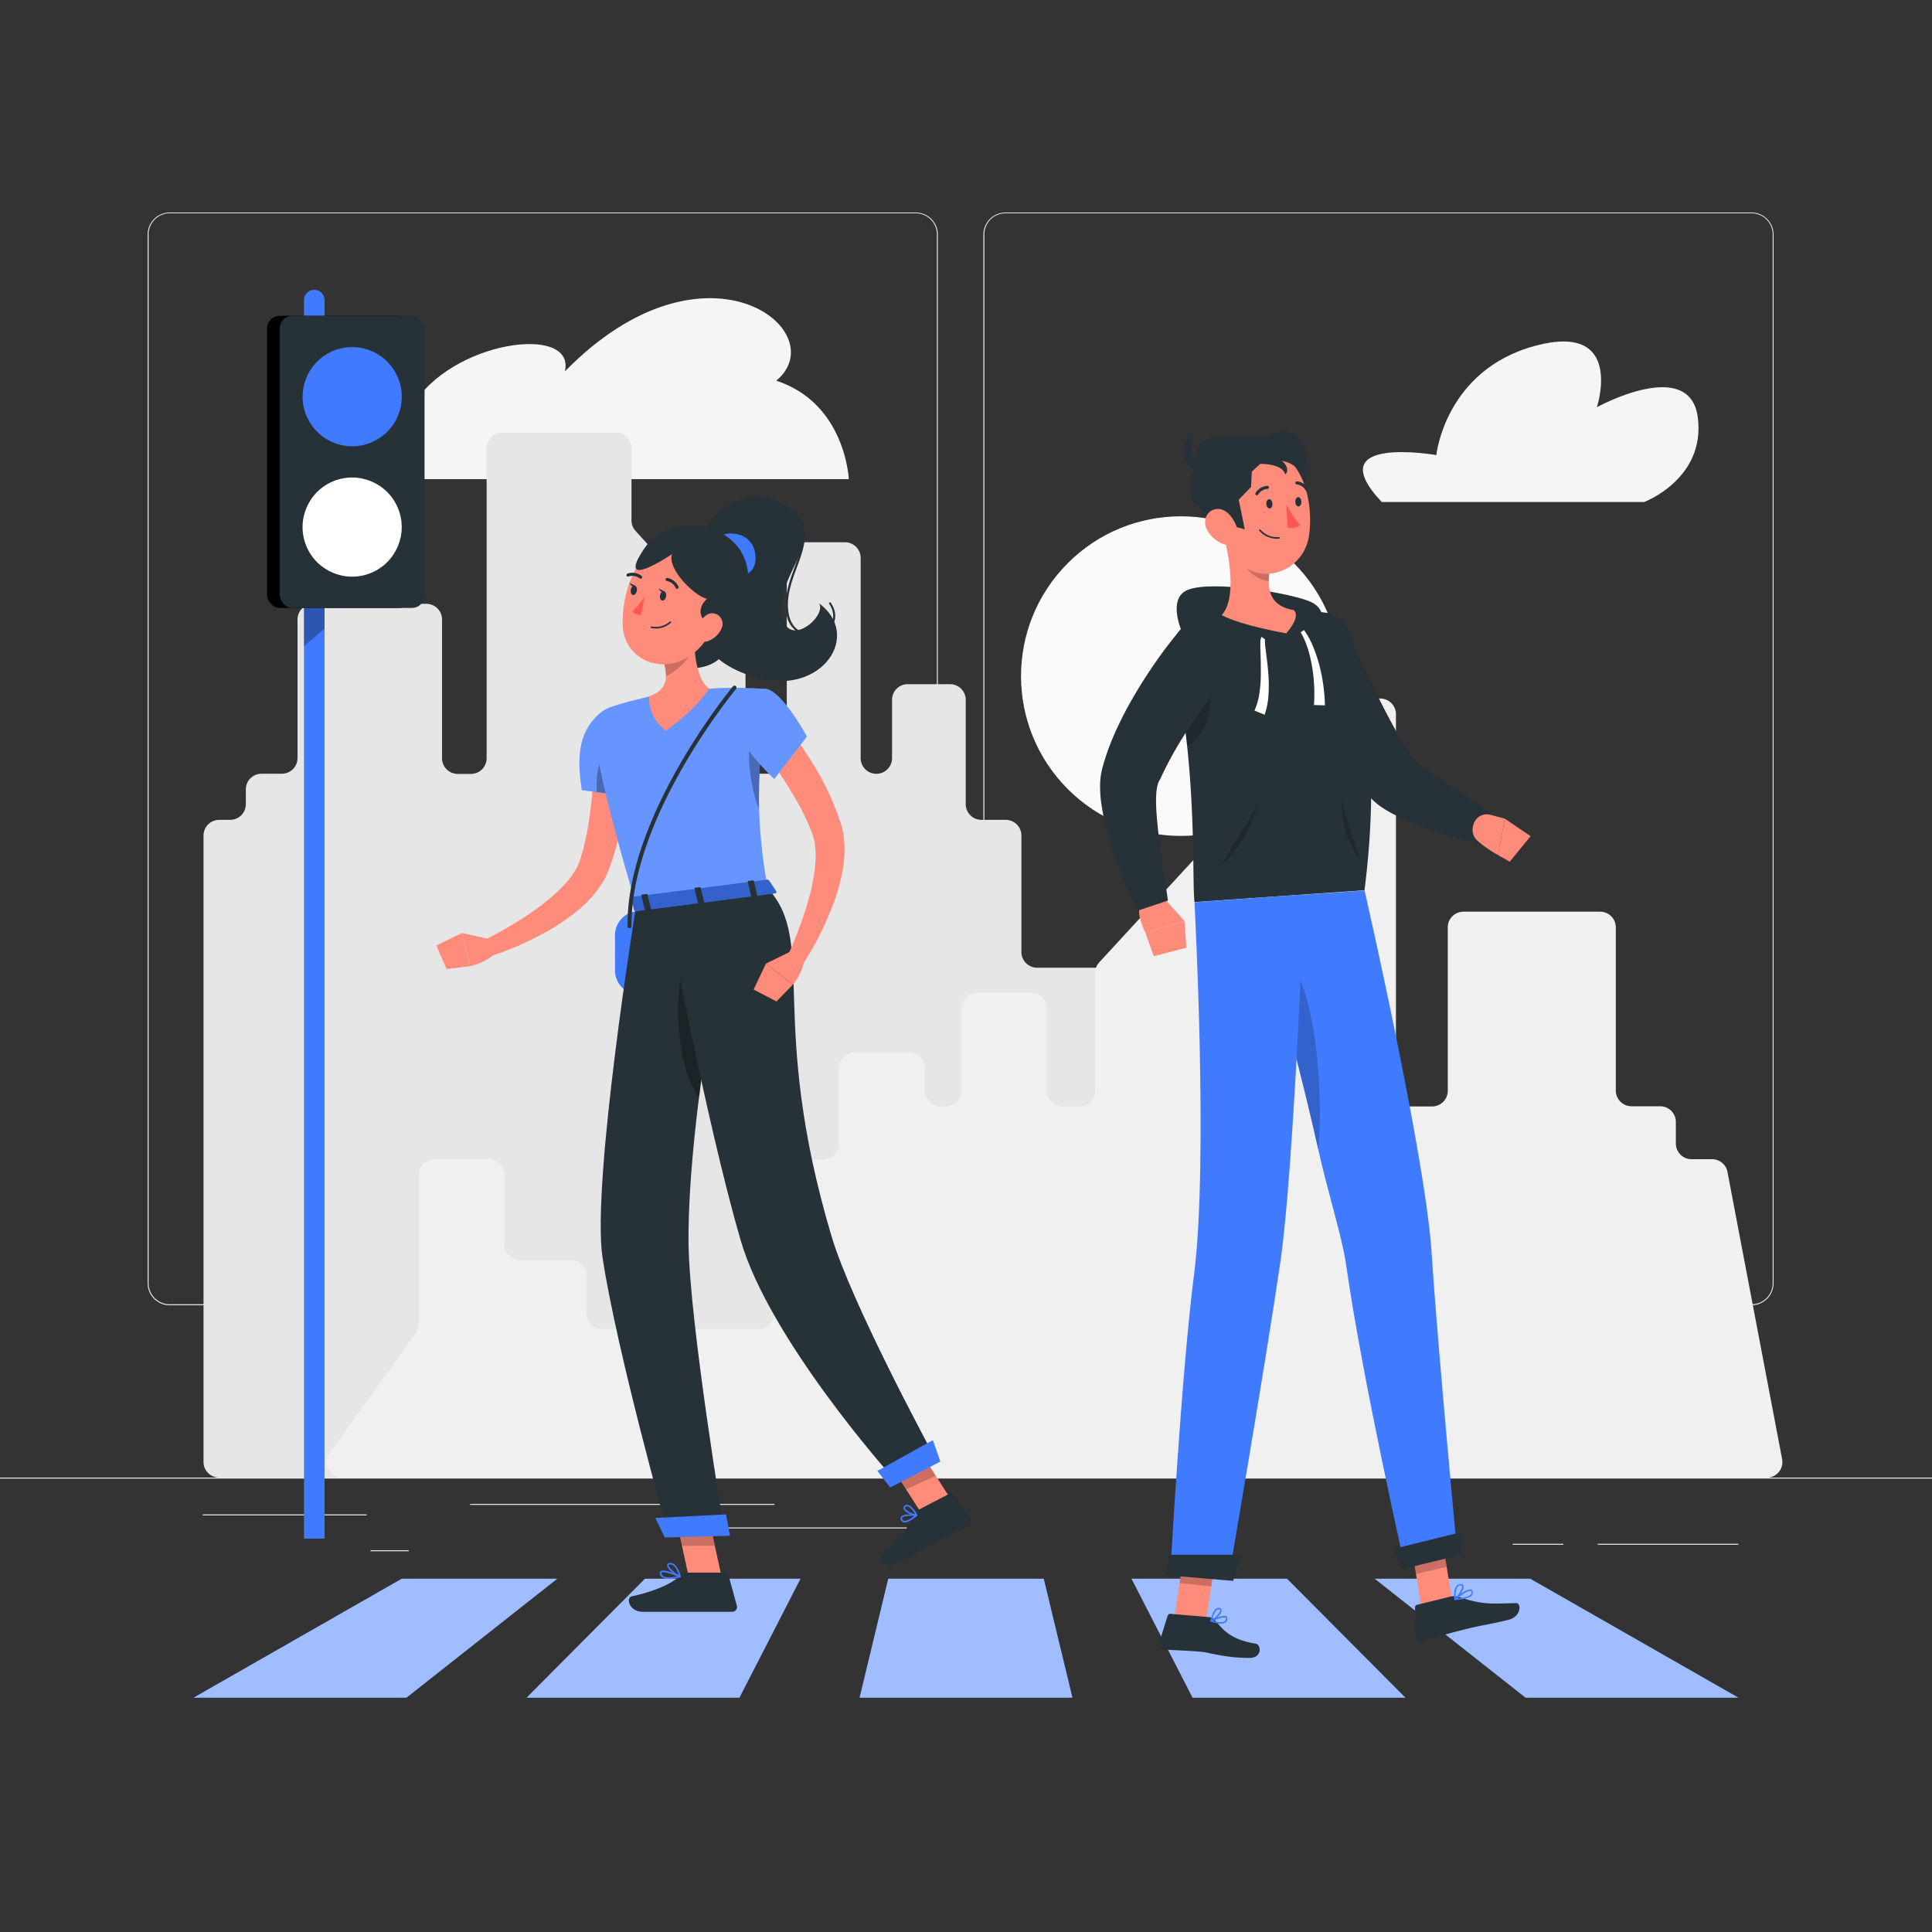 <svg xmlns="http://www.w3.org/2000/svg" viewBox="0 0 500 500"><rect x="0" y="0" width="500" height="500" fill="#333333" stroke="none"/><g id="freepik--background-complete--inject-46"><rect y="382.4" width="500" height="0.25" style="fill:#ebebeb"></rect><path d="M237,337.8H43.91a5.71,5.71,0,0,1-5.7-5.71V60.66A5.71,5.71,0,0,1,43.91,55H237a5.71,5.71,0,0,1,5.71,5.71V332.09A5.71,5.71,0,0,1,237,337.8ZM43.91,55.2a5.46,5.46,0,0,0-5.45,5.46V332.09a5.46,5.46,0,0,0,5.45,5.46H237a5.47,5.47,0,0,0,5.46-5.46V60.66A5.47,5.47,0,0,0,237,55.2Z" style="fill:#ebebeb"></path><path d="M453.31,337.8H260.21a5.72,5.72,0,0,1-5.71-5.71V60.66A5.72,5.72,0,0,1,260.21,55h193.1A5.71,5.71,0,0,1,459,60.66V332.09A5.71,5.71,0,0,1,453.31,337.8ZM260.21,55.2a5.47,5.47,0,0,0-5.46,5.46V332.09a5.47,5.47,0,0,0,5.46,5.46h193.1a5.47,5.47,0,0,0,5.46-5.46V60.66a5.47,5.47,0,0,0-5.46-5.46Z" style="fill:#ebebeb"></path><rect x="52.46" y="391.92" width="42.43" height="0.25" style="fill:#ebebeb"></rect><rect x="121.67" y="389.21" width="78.77" height="0.25" style="fill:#ebebeb"></rect><rect x="95.89" y="401.21" width="9.89" height="0.25" style="fill:#ebebeb"></rect><rect x="413.5" y="399.53" width="36.4" height="0.25" style="fill:#ebebeb"></rect><rect x="391.47" y="399.53" width="13.13" height="0.25" style="fill:#ebebeb"></rect><rect x="183.33" y="395.31" width="54.56" height="0.25" style="fill:#ebebeb"></rect><path d="M82.84,124H219.67s-.83-19.63-18.77-25.48c15.29-12.74-18.26-39.6-54.7-2.41,2.84-12.4-29.55-7.92-39.46,9C103.22,94,72.33,113.3,82.84,124Z" style="fill:#f5f5f5"></path><path d="M324.42,216.24V230.8a4.06,4.06,0,0,1-4.06,4.06H310.23a4.06,4.06,0,0,0-4.06,4.06v7.46a4.06,4.06,0,0,1-4.06,4.06H268.4a4.06,4.06,0,0,1-4.06-4.06V216.24a4.06,4.06,0,0,0-4.06-4.06H254a4.07,4.07,0,0,1-4.07-4.06v-27a4.06,4.06,0,0,0-4.06-4.06H234.92a4.06,4.06,0,0,0-4.06,4.06v15.08a4.06,4.06,0,0,1-4.06,4.06h0a4.06,4.06,0,0,1-4.06-4.06V144.4a4.06,4.06,0,0,0-4.06-4.06h-11a4.06,4.06,0,0,0-4.06,4.06v51.78a4.06,4.06,0,0,1-4.06,4.06H197a4.06,4.06,0,0,1-4.06-4.06V170.3a4.05,4.05,0,0,0-1.05-2.73l-27.46-30.23a4.1,4.1,0,0,1-1-2.73V116a4.06,4.06,0,0,0-4.06-4.06H130a4.06,4.06,0,0,0-4.06,4.06v80.23a4.06,4.06,0,0,1-4.06,4.06h-3.42a4.06,4.06,0,0,1-4.06-4.06V160.33a4.06,4.06,0,0,0-4.06-4.06H81A4.06,4.06,0,0,0,77,160.33v35.85a4.06,4.06,0,0,1-4.06,4.06H67.68a4.05,4.05,0,0,0-4.06,4.06v3.82a4.06,4.06,0,0,1-4.06,4.06H56.73a4.06,4.06,0,0,0-4.06,4.06v162.1a4.06,4.06,0,0,0,4.06,4.06H339.42a4.06,4.06,0,0,0,4.06-4.06V216.24a4.06,4.06,0,0,0-4.06-4.06H328.48A4.06,4.06,0,0,0,324.42,216.24Z" style="fill:#e6e6e6"></path><circle cx="305.6" cy="174.98" r="41.36" transform="translate(-34.22 267.34) rotate(-45)" style="fill:#fafafa"></circle><path d="M357.59,129.92h67.93s15.93-6,13.87-21.89-26.11-2.65-26.11-2.65,7.29-22.17-16-15.88-25.56,28.27-25.56,28.27S341.13,112.43,357.59,129.92Z" style="fill:#f5f5f5"></path><path d="M443.07,300h-5.3a4.06,4.06,0,0,1-4.06-4.06v-5.58a4.06,4.06,0,0,0-4.06-4.06h-7.42a4.06,4.06,0,0,1-4.06-4.06V240a4.06,4.06,0,0,0-4.06-4.06H378.74a4.06,4.06,0,0,0-4.06,4.06v42.29a4.06,4.06,0,0,1-4.06,4.06h-5.29a4.06,4.06,0,0,1-4.06-4.06V184.84a4.06,4.06,0,0,0-4.06-4.06H321.84a4.06,4.06,0,0,0-4.06,4.06v26.45a4.06,4.06,0,0,1-1.07,2.75l-32.22,35a4.06,4.06,0,0,0-1.07,2.75v30.48a4.06,4.06,0,0,1-4.06,4.06H275a4.06,4.06,0,0,1-4.06-4.06V261a4.05,4.05,0,0,0-4.06-4.06h-14a4.06,4.06,0,0,0-4.06,4.06v21.23a4.06,4.06,0,0,1-4.06,4.06h-1.32a4.06,4.06,0,0,1-4.06-4.06v-5.74a4.06,4.06,0,0,0-4.06-4.06H221.19a4.06,4.06,0,0,0-4.06,4.06V296a4.06,4.06,0,0,1-4.06,4.06h-8.63a4.05,4.05,0,0,0-4.06,4.06v35.74a4.07,4.07,0,0,1-4.07,4.06h-40.5a4.06,4.06,0,0,1-4.06-4.06v-9.74a4.06,4.06,0,0,0-4.06-4.06H134.6a4.06,4.06,0,0,1-4.06-4.06V304.09a4.06,4.06,0,0,0-4.06-4.06h-14a4.06,4.06,0,0,0-4.06,4.06v38.49a4,4,0,0,1-.76,2.37L85.29,376a4.06,4.06,0,0,0,3.3,6.43H457.21a4.06,4.06,0,0,0,4-4.82l-14.13-74.25A4.05,4.05,0,0,0,443.07,300Z" style="fill:#f0f0f0"></path></g><g id="freepik--traffic-lights--inject-46"><path d="M81.33,75h0a2.67,2.67,0,0,0-2.66,2.67V398.19H84V77.63A2.67,2.67,0,0,0,81.33,75Z" style="fill:#407BFF"></path><rect x="69.13" y="81.74" width="37.46" height="75.59" rx="3.24"></rect><rect x="72.41" y="81.74" width="37.46" height="75.59" rx="3.24" style="fill:#263238"></rect><circle cx="91.14" cy="102.66" r="12.83" transform="translate(-24.79 176.18) rotate(-80.78)" style="fill:#407BFF"></circle><circle cx="91.14" cy="136.41" r="12.83" transform="translate(-45.27 45.26) rotate(-22.5)" style="fill:#fff"></circle><polygon points="84 157.33 78.67 157.33 78.67 167.24 84 162.69 84 157.33" style="opacity:0.3"></polygon></g><g id="freepik--pedestrian-crossing--inject-46"><polygon points="270.12 408.58 229.88 408.58 222.46 439.36 277.54 439.36 270.12 408.58" style="fill:#407BFF"></polygon><polygon points="270.12 408.58 229.88 408.58 222.46 439.36 277.54 439.36 270.12 408.58" style="fill:#fff;opacity:0.5"></polygon><polygon points="207.16 408.58 166.92 408.58 136.28 439.36 191.36 439.36 207.16 408.58" style="fill:#407BFF"></polygon><polygon points="207.16 408.58 166.92 408.58 136.28 439.36 191.36 439.36 207.16 408.58" style="fill:#fff;opacity:0.5"></polygon><polygon points="144.21 408.58 103.97 408.58 50.1 439.36 105.18 439.36 144.21 408.58" style="fill:#407BFF"></polygon><polygon points="144.21 408.58 103.97 408.58 50.1 439.36 105.18 439.36 144.21 408.58" style="fill:#fff;opacity:0.5"></polygon><polygon points="396.03 408.58 355.79 408.58 394.82 439.36 449.9 439.36 396.03 408.58" style="fill:#407BFF"></polygon><polygon points="396.03 408.58 355.79 408.58 394.82 439.36 449.9 439.36 396.03 408.58" style="fill:#fff;opacity:0.5"></polygon><polygon points="333.08 408.58 292.84 408.58 308.64 439.36 363.72 439.36 333.08 408.58" style="fill:#407BFF"></polygon><polygon points="333.08 408.58 292.84 408.58 308.64 439.36 363.72 439.36 333.08 408.58" style="fill:#fff;opacity:0.5"></polygon></g><g id="freepik--character-1--inject-46"><path d="M165.36,257.38h0a6.22,6.22,0,0,1-6.2-6.2V242a6.22,6.22,0,0,1,6.2-6.2h0a6.22,6.22,0,0,1,6.2,6.2v9.16A6.22,6.22,0,0,1,165.36,257.38Z" style="fill:#407BFF"></path><path d="M162.23,192c.11,1.65.14,3.09.14,4.62s0,3-.11,4.52c-.16,3-.45,6-.89,9A73.46,73.46,0,0,1,159.5,219c-.18.74-.43,1.48-.65,2.21s-.45,1.47-.73,2.2-.49,1.42-.81,2.22l-.55,1.25-.63,1.17a29.14,29.14,0,0,1-6.47,7.46,53.42,53.42,0,0,1-7.59,5.26,88.65,88.65,0,0,1-8,4,83,83,0,0,1-8.39,3.11l-1.5-4c2.47-1.23,5-2.56,7.43-4s4.8-2.9,7-4.52a53.82,53.82,0,0,0,6.25-5.17,32.68,32.68,0,0,0,2.59-2.85,20.79,20.79,0,0,0,1.93-3l.36-.76.28-.75c.19-.56.38-1.26.58-1.89s.37-1.29.53-2,.34-1.31.47-2c.59-2.65.95-5.38,1.31-8.1s.53-5.51.62-8.27c.07-1.39.1-2.77.11-4.16s0-2.8-.06-4Z" style="fill:#ff8b7b"></path><path d="M127,243.13l-7.36-1.68,2,8.6s4.63-.94,6.73-3.75Z" style="fill:#ff8b7b"></path><polygon points="112.9 244.68 115.58 250.79 121.6 250.05 119.59 241.45 112.9 244.68" style="fill:#ff8b7b"></polygon><path d="M168.26,189c.33,2.71-.39,8.21-1.06,12.35-.49,3-.94,5.26-.94,5.26l-1.69-.23-14-1.89c-1-6.94-1.6-14.64,4.81-20C159.44,181.06,167.67,184.12,168.26,189Z" style="fill:#407BFF"></path><g style="opacity:0.2"><path d="M168.26,189c.33,2.71-.39,8.21-1.06,12.35-.49,3-.94,5.26-.94,5.26l-1.69-.23-14-1.89c-1-6.94-1.6-14.64,4.81-20C159.44,181.06,167.67,184.12,168.26,189Z" style="fill:#fff"></path></g><path d="M168.29,189.42c-1-.81-3-.77-7.23,1.11-6.05,2.7-7,9.78-6.57,14.44l10.08,1.36.87.12.82.1s.22-1.13.52-2.86h0c.12-.71.27-1.52.41-2.39C167.83,197.38,168.51,192.25,168.29,189.42Z" style="opacity:0.3"></path><polygon points="186.88 408.68 178.54 409.48 174.31 390.04 182.66 389.24 186.88 408.68" style="fill:#ff8b7b"></polygon><polygon points="247.33 389.98 239.65 393.51 229 376.86 236.68 373.33 247.33 389.98" style="fill:#ff8b7b"></polygon><path d="M237.36,390.92l8.42-4.39a.68.68,0,0,1,.87.2l4.44,6.16a1.36,1.36,0,0,1-.51,2c-3,1.49-4.47,2-8.17,4-2.28,1.19-7.15,4.16-10.29,5.8s-4.94-1.39-3.78-2.35c5.22-4.33,6.9-7.55,8-10.24A2.21,2.21,0,0,1,237.36,390.92Z" style="fill:#263238"></path><path d="M177.72,407h10a.85.85,0,0,1,.8.61l2.18,7.94a1.26,1.26,0,0,1-1.23,1.59c-3.53,0-5.21,0-9.62,0H166.4c-3.66,0-4.43-3.7-2.91-4,6.79-1.5,10.71-3.58,12.81-5.56A2.06,2.06,0,0,1,177.72,407Z" style="fill:#263238"></path><polygon points="174.32 390.04 176.49 400.06 185.01 400.06 182.66 389.24 174.32 390.04" style="opacity:0.2"></polygon><polygon points="236.69 373.33 229 376.86 234.49 385.45 242.18 381.92 236.69 373.33" style="opacity:0.2"></polygon><path d="M198.71,229.9l-34.05,4.36c-7.69-25.86-10.21-38.34-10.9-44.36a6.54,6.54,0,0,1,4.53-7c2-.64,4.57-1.4,7.13-2,.88-.23,1.76-.44,2.63-.64a109,109,0,0,1,15.47-2c.76-.07,1.53-.11,2.29-.15a104.78,104.78,0,0,1,12.42.2c-.63,6.19-1.08,11.45-1.37,16-.38,6-.5,10.8-.41,15A130.53,130.53,0,0,0,198.71,229.9Z" style="fill:#407BFF"></path><g style="opacity:0.2"><path d="M198.71,229.9l-34.05,4.36c-7.69-25.86-10.21-38.34-10.9-44.36a6.54,6.54,0,0,1,4.53-7c2-.64,4.57-1.4,7.13-2,.88-.23,1.76-.44,2.63-.64a109,109,0,0,1,15.47-2c.76-.07,1.53-.11,2.29-.15a104.78,104.78,0,0,1,12.42.2c-.63,6.19-1.08,11.45-1.37,16-.38,6-.5,10.8-.41,15A130.53,130.53,0,0,0,198.71,229.9Z" style="fill:#fff"></path></g><path d="M196.45,209.32c-2.3-5-3.42-15.65-2-19.32l2.38,4.31C196.48,200.29,196.36,205.11,196.45,209.32Z" style="opacity:0.3"></path><path d="M184.36,152.26l-13,13.55c-1.08,2,1.51,9.11,10.91,6.7S192,156.33,184.36,152.26Z" style="fill:#263238"></path><path d="M181.55,140.29c2-10.46,15.45-15.66,23.75-8.15,8.54,7.73-4.16,16.08-3,26.53,1.14,9.81,11.82.87,9.68-2.54,11.15,8.32.78,23.69-15.52,19.41C173.94,169.62,179.47,151,181.55,140.29Z" style="fill:#263238"></path><path d="M209.91,164.56a7.26,7.26,0,0,1-1.47-.15,6.41,6.41,0,0,1-4.89-5.58c-.74-4.32.74-8.35,2.18-12.26,2-5.52,3.79-10.29-1.35-14.46a.26.26,0,0,1,0-.36.27.27,0,0,1,.37,0c5.43,4.4,3.52,9.57,1.51,15-1.42,3.84-2.88,7.81-2.16,12,.65,3.77,3.09,4.85,4.49,5.16a6.27,6.27,0,0,0,6.32-2.23c1.06-1.54.95-3.46-.31-5.4a.26.26,0,0,1,.07-.36.27.27,0,0,1,.36.08c1.39,2.13,1.5,4.25.31,6A6.61,6.61,0,0,1,209.91,164.56Z" style="fill:#263238"></path><path d="M183.52,141.19l7.87,7.54c1.15.63,5.28-.88,3.87-6.33S185.87,136.76,183.52,141.19Z" style="fill:#407BFF"></path><path d="M179.77,167.92c.31,4.21,1.31,8.5,3.75,10.3,0,0-3.12,5.19-11.2,10.86-5.06-3.87-4.27-8.88-4.27-8.88,5.38-2,5-5.73,2.73-11.68l4.2-2.26A2.76,2.76,0,0,1,179.77,167.92Z" style="fill:#ff8b7b"></path><path d="M175,166.26a2.74,2.74,0,0,1,4.72,1.28,17,17,0,0,1-7.34,7.51,18.47,18.47,0,0,0-1.58-6.53Z" style="opacity:0.2"></path><path d="M186.3,154.72c-2.09,8.13-2.8,11.61-7.76,15-7.47,5.14-17,.8-17.38-7.78-.35-7.73,3.12-19.73,11.8-21.45A11.44,11.44,0,0,1,186.3,154.72Z" style="fill:#ff8b7b"></path><path d="M173.91,143.41c-1.32,3.87,6,11,9.08,11.56-2,1.67-2.48,4.51,0,6.24s12.37-.69,10.52-13.58-20.17-15.37-26.7-5.78C158.81,153.6,173.91,143.41,173.91,143.41Z" style="fill:#263238"></path><path d="M186.69,162.73a6.11,6.11,0,0,1-3.44,3.18c-2,.72-3.19-1-2.76-3,.39-1.79,1.91-4.33,4-4.2A2.75,2.75,0,0,1,186.69,162.73Z" style="fill:#ff8b7b"></path><path d="M164.65,234.27S153,306.14,155.94,325.5c3.73,24.44,17,71.66,17,71.66l14.59-.38s-9.15-54.78-9.34-75.15c-.3-33.78,11.38-90.56,11.38-90.56Z" style="fill:#263238"></path><polygon points="172.05 397.91 188.93 397.45 187.89 391.92 169.6 392.85 172.05 397.91" style="fill:#407BFF"></polygon><path d="M176.73,250.05,182.37,232l7.22-.93s-5.31,25.83-8.68,53C175.06,276.19,174.47,259.17,176.73,250.05Z" style="opacity:0.3"></path><path d="M172.1,233.41s10.34,55.68,19.55,87.48c7.44,25.67,38.65,60.67,38.65,60.67l11-5.54s-21-38.77-26.14-56.21c-16.6-55.82-3.62-76.11-16.48-89.91Z" style="fill:#263238"></path><polygon points="230.38 384.96 243.37 378.25 241.42 372.71 227.07 380.67 230.38 384.96" style="fill:#407BFF"></polygon><path d="M199,227.84l1.92,2.85c.15.22-.1.5-.49.55l-35.72,4.58c-.31,0-.58-.08-.62-.27l-.7-3c-.05-.21.19-.42.53-.47l34.49-4.42A.62.62,0,0,1,199,227.84Z" style="fill:#407BFF"></path><path d="M199,227.84l1.92,2.85c.15.22-.1.5-.49.55l-35.72,4.58c-.31,0-.58-.08-.62-.27l-.7-3c-.05-.21.19-.42.53-.47l34.49-4.42A.62.62,0,0,1,199,227.84Z" style="opacity:0.2"></path><path d="M194.83,232.29l.92-.12c.19,0,.31-.14.29-.25L195.1,228c0-.11-.21-.19-.39-.16l-.92.12c-.19,0-.31.13-.29.25l.94,3.9C194.47,232.24,194.64,232.31,194.83,232.29Z" style="fill:#263238"></path><path d="M167.32,235.81l.92-.11c.19,0,.31-.14.29-.26l-.94-3.9c0-.11-.2-.19-.39-.17l-.92.12c-.19,0-.31.14-.29.25l.94,3.91C167,235.76,167.13,235.84,167.32,235.81Z" style="fill:#263238"></path><path d="M181.07,234.05l.93-.12c.18,0,.31-.13.28-.25l-.94-3.9c0-.12-.2-.19-.38-.17l-.93.12c-.18,0-.31.14-.28.25l.94,3.91C180.72,234,180.89,234.07,181.07,234.05Z" style="fill:#263238"></path><path d="M172.38,154.37c-.13.67-.59,1.15-1,1.06s-.69-.69-.56-1.36.59-1.15,1-1.06S172.51,153.7,172.38,154.37Z" style="fill:#263238"></path><path d="M164.81,152.92c-.13.67-.59,1.14-1,1.06s-.69-.7-.56-1.37.59-1.14,1-1.06S164.94,152.25,164.81,152.92Z" style="fill:#263238"></path><path d="M164.44,151.63l-1.52-.78S163.5,152.27,164.44,151.63Z" style="fill:#263238"></path><path d="M166.81,154.42a18.19,18.19,0,0,1-3.21,3.81,2.91,2.91,0,0,0,2.3.91Z" style="fill:#ff5652"></path><path d="M168.46,162.48a.19.19,0,0,1-.08-.2.2.2,0,0,1,.23-.16,5.4,5.4,0,0,0,4.72-1.24.22.22,0,0,1,.29,0,.21.21,0,0,1,0,.29,5.71,5.71,0,0,1-5.09,1.35A.11.11,0,0,1,168.46,162.48Z" style="fill:#263238"></path><path d="M175,152.31a.44.44,0,0,1-.14-.16,3.16,3.16,0,0,0-2.26-1.79.4.4,0,0,1-.35-.45.39.39,0,0,1,.44-.35,4,4,0,0,1,2.89,2.24.4.4,0,0,1-.18.54A.41.41,0,0,1,175,152.31Z" style="fill:#263238"></path><path d="M162.16,149s0,0,0-.07a.4.4,0,0,1,.27-.5,4,4,0,0,1,3.6.6.4.4,0,1,1-.51.61,3.21,3.21,0,0,0-2.86-.44A.39.39,0,0,1,162.16,149Z" style="fill:#263238"></path><path d="M200.3,184.1c1.12,1.21,2,2.31,3,3.51s1.87,2.37,2.76,3.58q2.64,3.66,5,7.57a71.32,71.32,0,0,1,4.16,8.12c.33.69.59,1.42.88,2.13s.58,1.42.82,2.16.51,1.42.76,2.24l.36,1.32.25,1.31a29.4,29.4,0,0,1-.35,9.87,52.94,52.94,0,0,1-2.6,8.85A87.84,87.84,0,0,1,211.6,243a82.41,82.41,0,0,1-4.58,7.69l-3.69-2.17c1.16-2.51,2.3-5.15,3.28-7.77s1.91-5.28,2.64-7.95a51.93,51.93,0,0,0,1.62-7.95,31.46,31.46,0,0,0,.22-3.84,21,21,0,0,0-.38-3.55l-.2-.81-.25-.77c-.2-.55-.49-1.22-.73-1.83s-.53-1.24-.82-1.85-.55-1.23-.87-1.84c-1.21-2.43-2.64-4.78-4.07-7.13s-3.05-4.61-4.72-6.82q-1.23-1.68-2.52-3.3c-.86-1.05-1.78-2.17-2.59-3.11Z" style="fill:#ff8b7b"></path><path d="M205,246.06l-6.78,3.32,7,5.44s3-3.64,2.89-7.15Z" style="fill:#ff8b7b"></path><polygon points="195.04 256.1 200.96 259.17 205.18 254.82 198.22 249.38 195.04 256.1" style="fill:#ff8b7b"></polygon><path d="M198.23,178.27c4.22.57,10.59,12.34,10.59,12.34l-8.45,11s-10.5-9.81-10.28-15.28C190.28,181.66,192.85,177.54,198.23,178.27Z" style="fill:#407BFF"></path><g style="opacity:0.2"><path d="M198.23,178.27c4.22.57,10.59,12.34,10.59,12.34l-8.45,11s-10.5-9.81-10.28-15.28C190.28,181.66,192.85,177.54,198.23,178.27Z" style="fill:#fff"></path></g><path d="M234,394l-.13,0a1.16,1.16,0,0,1-.79-.79.72.72,0,0,1,.09-.69c.67-.85,3.71-.56,4.06-.53a.2.2,0,0,1,.11.35C236.5,393,235,394.1,234,394Zm2.7-1.67c-1.22-.08-2.86,0-3.21.42a.29.29,0,0,0,0,.3.74.74,0,0,0,.51.54C234.51,393.69,235.52,393.22,236.68,392.28Z" style="fill:#407BFF"></path><path d="M237,392.3c-1-.15-2.93-1-3.18-1.85a.69.69,0,0,1,.34-.81,1,1,0,0,1,.87-.15c1.19.29,2.33,2.45,2.38,2.54a.2.2,0,0,1,0,.2.21.21,0,0,1-.18.09Zm-2.15-2.44a.62.62,0,0,0-.47.11c-.21.15-.21.27-.18.37.17.56,1.65,1.34,2.66,1.53-.42-.69-1.22-1.82-1.93-2Z" style="fill:#407BFF"></path><path d="M173.27,408.61a3.3,3.3,0,0,1-2-.47,1.22,1.22,0,0,1-.51-1,.57.57,0,0,1,.25-.55c.91-.61,4.32.94,5,1.25a.2.2,0,0,1,0,.38A13.54,13.54,0,0,1,173.27,408.61Zm-1.59-1.73a.75.75,0,0,0-.4.08.19.19,0,0,0-.07.19.83.83,0,0,0,.35.67c.59.45,2,.5,3.77.17A12.71,12.71,0,0,0,171.68,406.88Z" style="fill:#407BFF"></path><path d="M176,408.26h-.07c-1.13-.46-3.42-2.29-3.29-3.24,0-.21.17-.47.69-.53,2-.23,2.83,3.39,2.87,3.54a.2.2,0,0,1-.07.2A.18.18,0,0,1,176,408.26Zm-2.49-3.39h-.13c-.21,0-.33.09-.34.18-.08.55,1.5,2,2.66,2.63C175.4,406.82,174.68,404.87,173.48,404.87Z" style="fill:#407BFF"></path><path d="M172,153.08l-1.51-.77S171.07,153.72,172,153.08Z" style="fill:#263238"></path><path d="M162.92,240.21a.52.52,0,0,1-.52-.52c-.26-28.75,27-61.73,27.29-62.06a.51.51,0,0,1,.73-.06.52.52,0,0,1,.07.73c-.28.33-27.3,33-27.05,61.38a.53.53,0,0,1-.52.53Z" style="fill:#263238"></path></g><g id="freepik--character-2--inject-46"><path d="M341.33,167.73c.87-4.76,2.62-9.66-1.95-11.89s-25.48-5.79-32-3.18-.46,15.43,4.21,19.86S339.23,179.18,341.33,167.73Z" style="fill:#263238"></path><polygon points="367.97 416.6 375.92 414.75 372.78 395.64 364.84 397.49 367.97 416.6" style="fill:#ff8b7b"></polygon><polygon points="303.86 418.9 312.05 419.74 314.99 400.79 306.8 399.95 303.86 418.9" style="fill:#ff8b7b"></polygon><path d="M312.94,418.51l-10-.85a.72.72,0,0,0-.75.5l-2.25,7.17a1.21,1.21,0,0,0,1.08,1.56c3.23.22,5.6.23,9.66.58,2.5.21,6.29,1.6,12.7,1.6,3.38,0,3-3.48,1.59-3.7-7.07-1.07-8.85-4.24-10.72-6.24A2,2,0,0,0,312.94,418.51Z" style="fill:#263238"></path><path d="M375.51,413.17l-8.75,2.14a.72.72,0,0,0-.55.72l.16,7.51a1.21,1.21,0,0,0,1.51,1.14c3.14-.83,7.65-2.13,11.62-3.1,4.64-1.14,5.47-1.05,10.91-2.38,3.29-.81,3.39-4.36,1.94-4.32-6.61.17-8.52.45-14.76-1.56A3.79,3.79,0,0,0,375.51,413.17Z" style="fill:#263238"></path><path d="M347.73,161.78c2.36,5,4.79,10.16,7.24,15.16,1.24,2.5,2.45,5,3.74,7.44s2.55,4.84,3.9,7.06c.67,1.12,1.34,2.17,2,3.14a14.06,14.06,0,0,0,4,4.2c1,.76,2.1,1.49,3.21,2.27,4.49,3,9.38,6.11,14.06,9.42l-3.14,7.63A93.19,93.19,0,0,1,365.54,213c-1.43-.58-2.84-1.22-4.32-2a28.61,28.61,0,0,1-4.7-2.86,29.18,29.18,0,0,1-4.13-4.22c-1.09-1.32-2.07-2.62-3-3.92a149.91,149.91,0,0,1-9.3-15.56c-2.77-5.26-5.29-10.47-7.63-16Z" style="fill:#263238"></path><path d="M385.74,210.87l3.72,1-1.8,9.4a30.83,30.83,0,0,1-5.32-3.72,3.78,3.78,0,0,1-1.07-3.93l.11-.37A3.58,3.58,0,0,1,385.74,210.87Z" style="fill:#ff8b7b"></path><polygon points="396.11 216.4 390.73 223 387.66 221.28 389.46 211.88 396.11 216.4" style="fill:#ff8b7b"></polygon><polygon points="372.78 395.64 374.4 405.49 366.45 407.35 364.83 397.5 372.78 395.64" style="opacity:0.2"></polygon><polygon points="306.8 399.95 314.99 400.8 313.47 410.56 305.28 409.72 306.8 399.95" style="opacity:0.2"></polygon><path d="M310.41,160.12a8.55,8.55,0,0,0-6.77,10.34c1.4,6.37,2.42,12.72,3.16,18.8.78,6.39,1.25,12.49,1.54,18,.69,13,.4,22.86.79,26.2l44-3.06c4.48-35.07-.78-57.44-3.72-66.5a7.79,7.79,0,0,0-6.38-5.34c-1.7-.22-3.74-.44-5.88-.56q-1.12-.08-2.28-.09a161.71,161.71,0,0,0-18.71,1.3c-1.18.14-2.37.31-3.53.5C311.88,159.85,311.13,160,310.41,160.12Z" style="fill:#263238"></path><path d="M316,224c7.14-6.14,9.51-15.83,9.51-15.83Z" style="opacity:0.2"></path><path d="M351.83,222c-5.18-5.82-4.58-14.6-4.58-14.6Z" style="opacity:0.2"></path><path d="M313.39,178.49c0,7.38-2,12.37-6.16,14.58-.13-1.26-.27-2.53-.43-3.81-.58-4.8-1.34-9.77-2.35-14.8Z" style="opacity:0.2"></path><path d="M316.55,138c1.6,5.94,3.55,16.89-.38,21.2,5.24,2.75,16.7,4.7,16.7,4.7s3.85-4.08,2-6c-6.82-1.13-7-6.12-6.16-10.88Z" style="fill:#ff8b7b"></path><path d="M321.52,141.71l7.2,5.32a20.61,20.61,0,0,0-.35,3.36c-2.59-.19-6.31-2.76-6.77-5.42A8.86,8.86,0,0,1,321.52,141.71Z" style="opacity:0.2"></path><path d="M330.07,134c1.68-8.47-.33-12.42,2.19-17.4,1.71-1.43,6.17,1.2,5.65,8S330.07,134,330.07,134Z" style="fill:#263238"></path><path d="M315.21,129c1.07,8.12,1.28,12.92,5.69,16.82,6.63,5.86,16.43,1.43,17.81-6.85,1.24-7.44-.72-19.47-8.92-22.15A11.16,11.16,0,0,0,315.21,129Z" style="fill:#ff8b7b"></path><path d="M316.71,135.55l5.43,1.43-1.56-7.67,3.18-3.26.29-5.46s-10.89-.06-14,.4-1.48,8.55-1.48,8.55A22.41,22.41,0,0,0,316.71,135.55Z" style="fill:#263238"></path><path d="M322.29,123.63l4.16-3.87s4.75-1.86,8.52.83c2.7,1.6,3.56.45,3-3.44-.49-3.27-3.3-7.31-9.44-4.58-3.84,1.71-12.39-1-16,1s-5.67,8.41.48,9.76S322.29,123.63,322.29,123.63Z" style="fill:#263238"></path><path d="M323.35,120.2c6-.61,8.82.78,9.25,2.55,1.09-.56.7-3.37-2.86-4.54S323.35,120.2,323.35,120.2Z" style="fill:#263238"></path><path d="M308.16,112.26c-.13,6.07,1.48,8.73,3.28,9-.47,1.12-3.3,1-4.75-2.49S308.16,112.26,308.16,112.26Z" style="fill:#263238"></path><path d="M331,139.4h0a6,6,0,0,1-5.12-2.09.21.21,0,0,1,.33-.25A5.7,5.7,0,0,0,331,139a.21.21,0,0,1,.22.2A.2.2,0,0,1,331,139.4Z" style="fill:#263238"></path><path d="M312.32,137a7.81,7.81,0,0,0,4.52,3.87c2.6.83,4-1.47,3.35-4-.57-2.25-2.62-5.4-5.27-5.14S311.2,134.75,312.32,137Z" style="fill:#ff8b7b"></path><path d="M377.17,402.26l-13.56,3.32s-11.05-48.82-15.2-78c-1.1-7.74-4.65-18.45-7.24-30.06-3.27-14.61-7.37-30.42-10.72-42.8-3.54-13-6.24-22.26-6.24-22.26l28.94-2s15.65,68.29,17.32,93.41C372.19,350,377.17,402.26,377.17,402.26Z" style="fill:#407BFF"></path><path d="M341.17,297.5c-3.27-14.61-7.37-30.42-10.72-42.8l3-6.47C340.63,256.76,342.56,283.16,341.17,297.5Z" style="opacity:0.2"></path><path d="M337.54,231.51s-2.68,71-6.16,94.95c-3.81,26.19-13.47,82.24-13.47,82.24l-15.05-1.29s2.87-52.05,6.16-77.58c3.75-29.16.11-96.34.11-96.34Z" style="fill:#407BFF"></path><polygon points="319.15 409.13 301.96 407.67 302.41 402.37 321.08 402.37 319.15 409.13" style="fill:#263238"></polygon><polygon points="378.1 402.37 362.79 406.12 360.75 400.82 378.21 396.51 378.1 402.37" style="fill:#263238"></polygon><path d="M327.73,130.44c0,.66.43,1.17.87,1.14s.75-.59.7-1.25-.44-1.18-.87-1.15S327.68,129.77,327.73,130.44Z" style="fill:#263238"></path><path d="M335.23,129.91c0,.67.44,1.18.87,1.15s.75-.59.7-1.26-.43-1.17-.87-1.14S335.19,129.25,335.23,129.91Z" style="fill:#263238"></path><path d="M332.87,130.41a24.06,24.06,0,0,0,3.57,5.46c-1.1,1.17-3.23.65-3.23.65Z" style="fill:#ff5652"></path><path d="M325.23,128.17a.37.37,0,0,0,.37-.17,3.12,3.12,0,0,1,2.41-1.48.39.39,0,1,0,0-.78,3.87,3.87,0,0,0-3.06,1.83.39.39,0,0,0,.11.54A.27.27,0,0,0,325.23,128.17Z" style="fill:#263238"></path><path d="M338.27,127.11a.37.37,0,0,0,.23,0,.4.4,0,0,0,.15-.54,3.88,3.88,0,0,0-3-2,.4.4,0,0,0-.41.37.39.39,0,0,0,.37.41h0a3.1,3.1,0,0,1,2.32,1.61A.41.41,0,0,0,338.27,127.11Z" style="fill:#263238"></path><path d="M315.53,420.18a2.46,2.46,0,0,0,1.62-.28,1.17,1.17,0,0,0,.49-1,.62.62,0,0,0-.29-.58c-.87-.54-3.66.86-4,1a.21.21,0,0,0-.11.19.19.19,0,0,0,.14.17A9.09,9.09,0,0,0,315.53,420.18Zm1.37-1.6a.61.61,0,0,1,.25.08c.05,0,.1.08.1.23a.79.79,0,0,1-.33.69c-.48.34-1.55.3-2.93-.1A8,8,0,0,1,316.9,418.58Z" style="fill:#407BFF"></path><path d="M313.45,419.71a.17.17,0,0,0,.1,0c.89-.39,2.68-2.05,2.59-3a.65.65,0,0,0-.58-.57,1.1,1.1,0,0,0-.85.18c-1,.7-1.42,3.06-1.43,3.16a.16.16,0,0,0,.07.18A.13.13,0,0,0,313.45,419.71Zm1.94-3.19.09,0c.25,0,.26.17.27.22.06.55-1.11,1.82-2,2.39a4.72,4.72,0,0,1,1.19-2.49A.68.68,0,0,1,315.39,416.52Z" style="fill:#407BFF"></path><path d="M376.56,414.08h0c1.35-.06,3.72-.3,4.41-1.3a1.08,1.08,0,0,0,.13-1,.59.59,0,0,0-.44-.42c-1.09-.29-3.92,2.11-4.24,2.39a.2.2,0,0,0,0,.22A.17.17,0,0,0,376.56,414.08Zm4-2.37h.05a.24.24,0,0,1,.17.18.69.69,0,0,1-.08.66c-.39.56-1.69,1-3.53,1.1C378.3,412.73,379.9,411.62,380.55,411.71Z" style="fill:#407BFF"></path><path d="M376.56,414.08a.17.17,0,0,0,.15,0c.86-.67,2.35-2.87,2-3.74-.09-.2-.3-.43-.84-.36a1.44,1.44,0,0,0-1,.59c-.81,1.08-.5,3.29-.49,3.39a.2.2,0,0,0,.12.15Zm1.57-3.76c.16,0,.19.1.2.13.22.52-.75,2.2-1.59,3a4.62,4.62,0,0,1,.45-2.73,1,1,0,0,1,.72-.43Z" style="fill:#407BFF"></path><path d="M301,232.16l5.58,6.25-10.07,3.1s-3.57-6.37-.41-8.64Z" style="fill:#ff8b7b"></path><polygon points="307.04 245.28 298.59 247.46 296.47 241.51 306.54 238.41 307.04 245.28" style="fill:#ff8b7b"></polygon><path d="M318.31,173.67,315.79,177l-2.55,3.46c-1.69,2.32-3.33,4.67-4.91,7a93.78,93.78,0,0,0-8.08,14.2c-1.62,2.22-1.06,8.37-.46,13.94s1.63,11.61,2.47,17.46l-7.82,2.62c-1.47-2.84-2.71-5.64-3.89-8.54s-2.23-5.85-3.18-8.9a68.22,68.22,0,0,1-2.25-9.63,31.69,31.69,0,0,1-.41-5.65,18.29,18.29,0,0,1,.44-3.61c.18-.8.29-1.11.41-1.55s.24-.87.38-1.28a66.92,66.92,0,0,1,3.79-9.39c1.41-3,3-5.78,4.64-8.52s3.39-5.39,5.23-8c.91-1.29,1.84-2.57,2.81-3.82s1.92-2.45,3.06-3.79Z" style="fill:#263238"></path><path d="M327.37,165.44a3.39,3.39,0,0,0,0,.34,5,5,0,0,0,0,.55c0,.39.06.78.11,1.18l.29,2.41c.21,1.62.4,3.26.51,4.91a36.66,36.66,0,0,1,0,5,18.42,18.42,0,0,1-1,5.14l-2.62-1.08a16.22,16.22,0,0,0,1.25-4.33,34.79,34.79,0,0,0,.39-4.71c0-1.6,0-3.21-.05-4.84l-.08-2.45c0-.41,0-.83,0-1.26q0-.32.06-.66a1.88,1.88,0,0,1,.27-.83Z" style="fill:#fff"></path><path d="M337.47,163.05a21.23,21.23,0,0,1,2.45,4.51,36.17,36.17,0,0,1,1.59,4.85,45.2,45.2,0,0,1,1.38,10.13l-2.84-.08a42.35,42.35,0,0,0-.44-9.66,34.51,34.51,0,0,0-1.09-4.73,20.27,20.27,0,0,0-1.9-4.43Z" style="fill:#fff"></path></g></svg>